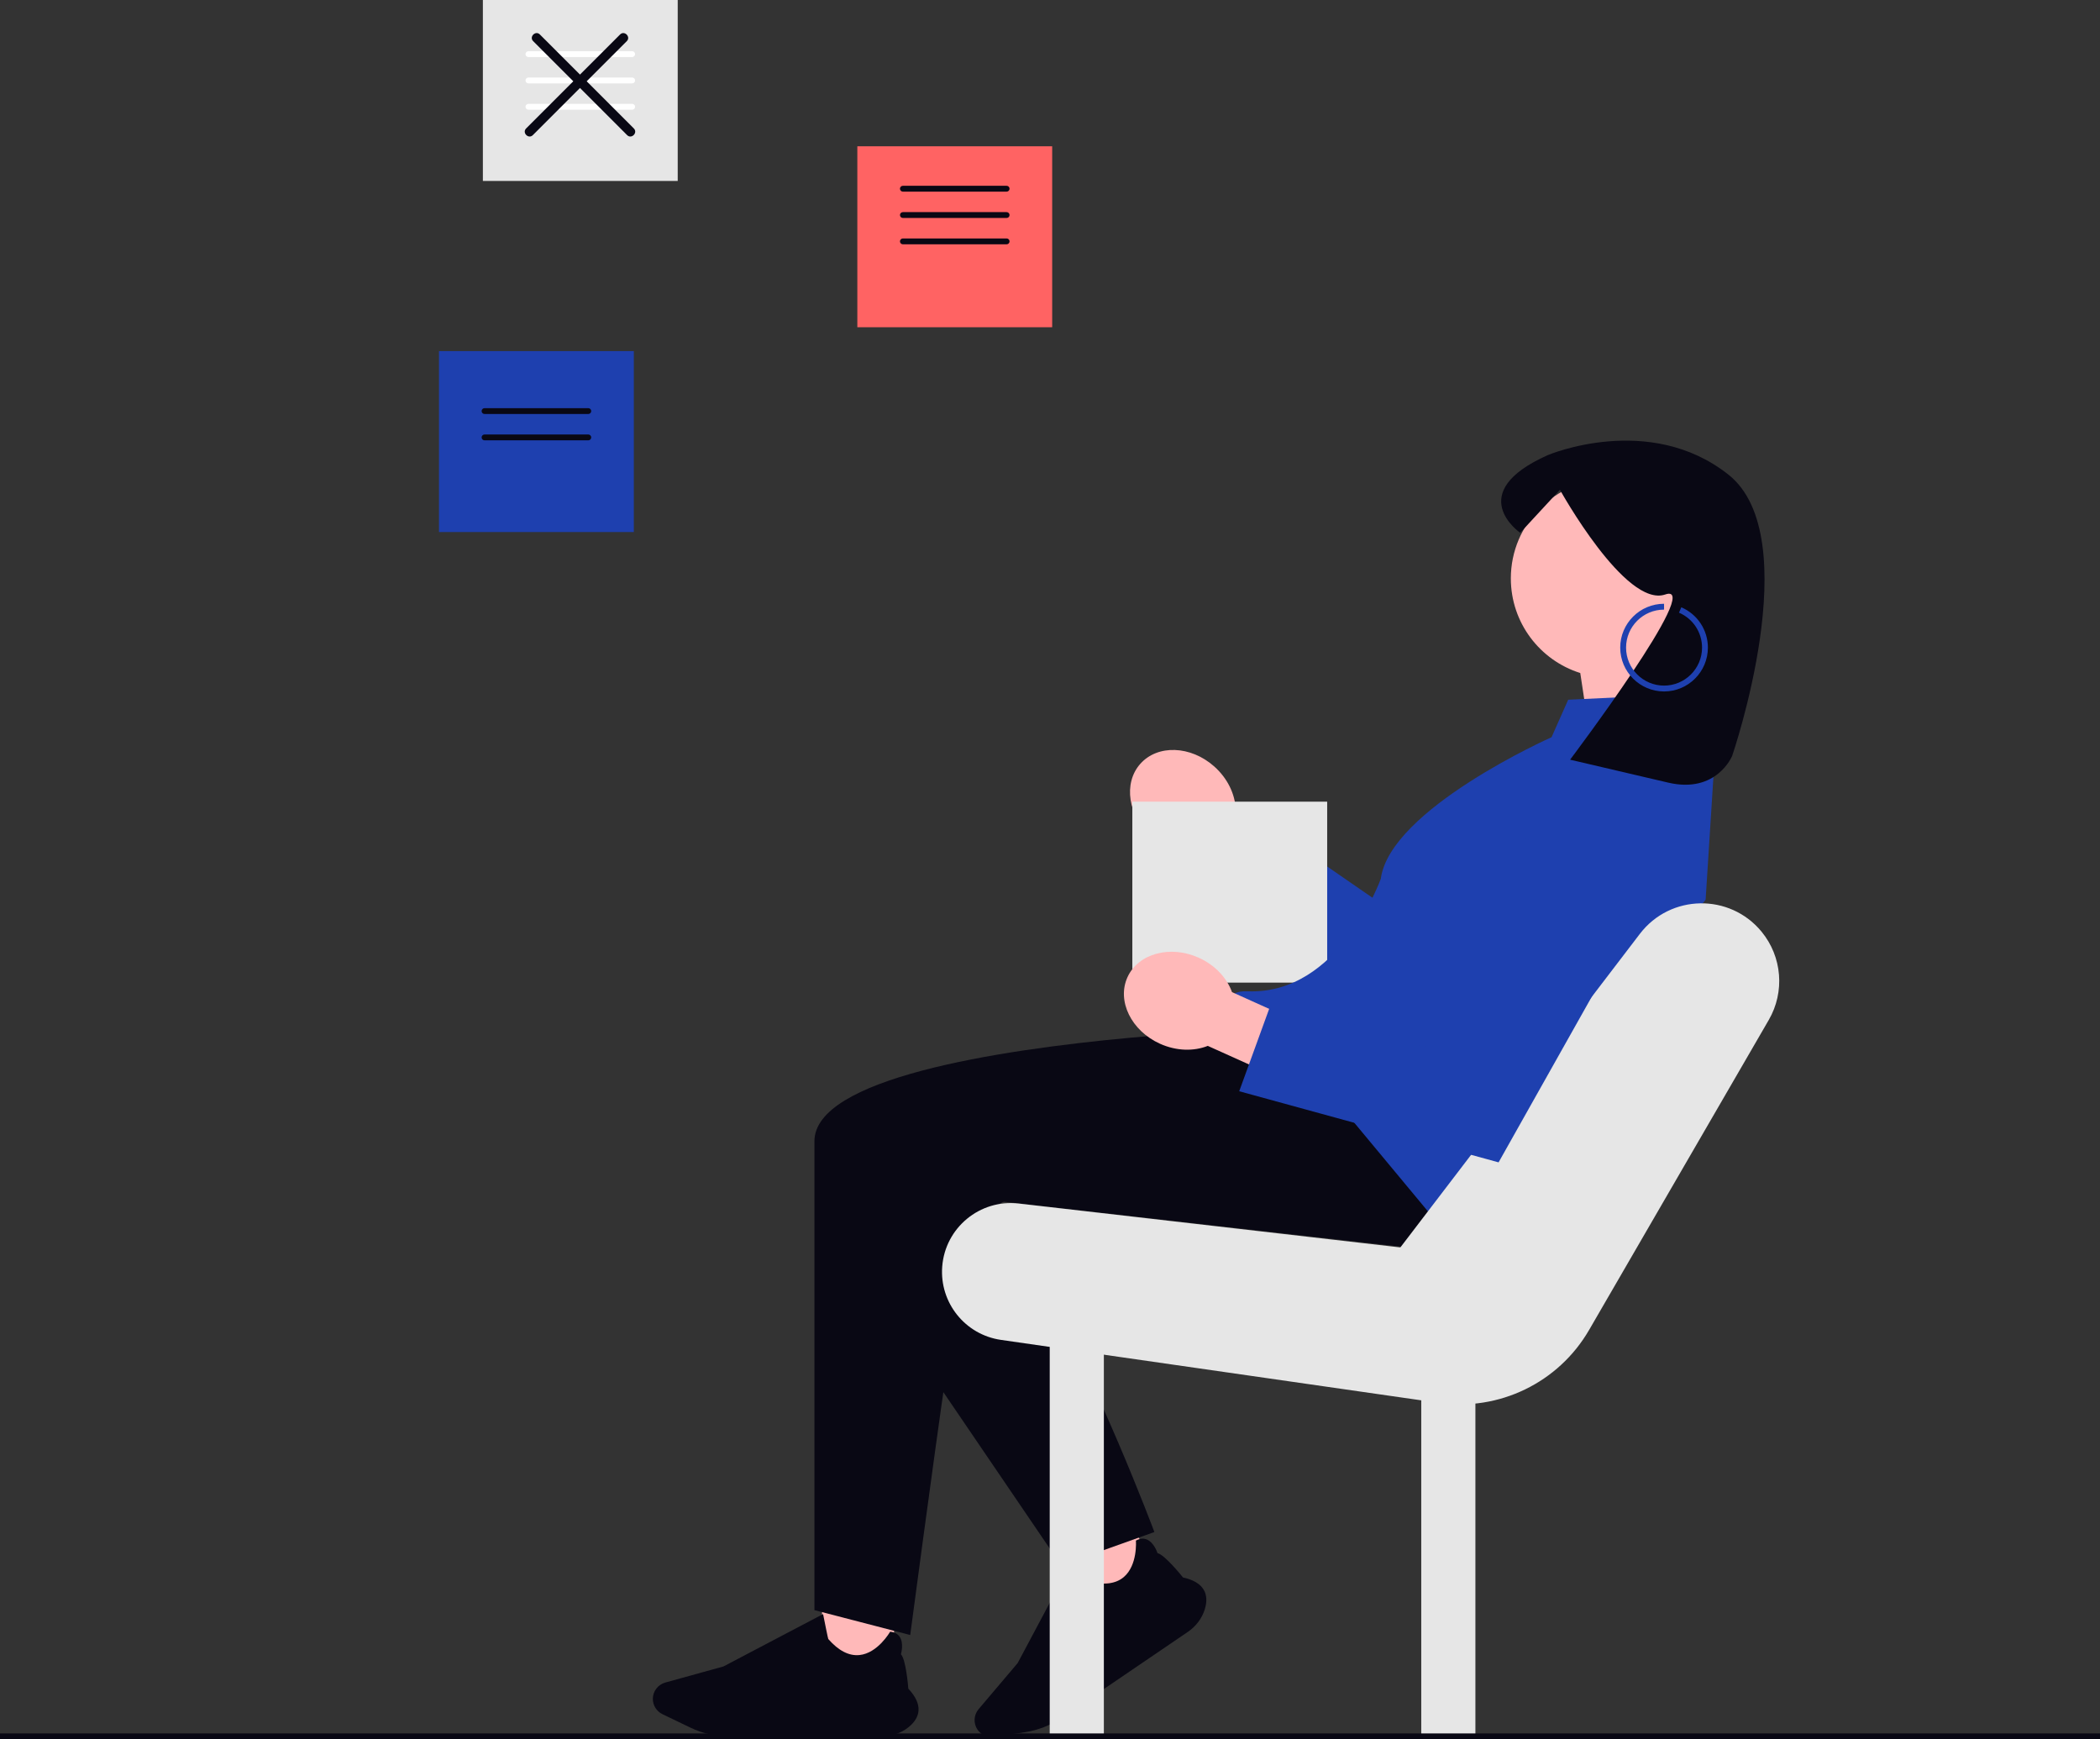 <svg xmlns="http://www.w3.org/2000/svg" width="717.828" height="594.459" viewBox="0 0 717.828 594.459" xmlns:xlink="http://www.w3.org/1999/xlink" role="img" artist="Katerina Limpitsouni" source="https://undraw.co/"><rect x="0" y="0" width="717.828" height="594.459" fill="#333333" stroke="none"/><path d="m422.39,276.584l25.787,22.945-13.397,15.056-25.787-22.945c-5.115.378-10.777-1.496-15.371-5.584-8.038-7.152-9.756-18.343-3.837-24.995,5.919-6.652,17.234-6.247,25.272.905,4.594,4.088,7.113,9.493,7.333,14.617Z" fill="#ffb9b9" stroke-width="0"/><polyline points="532.942 255.738 486.352 318.709 434.835 283.169 414.602 309.647 491.936 359.356 571.996 284.081" fill="#1E40AF" stroke-width="0"/><rect x="387.058" y="274" width="66.601" height="61.844" fill="#e6e6e6" stroke-width="0"/><rect x="280.994" y="538.637" width="24.617" height="32.446" fill="#ffb9b9" stroke-width="0"/><path d="m301.409,593.476h-52.327c-4.472,0-8.967-1.024-12.998-2.962l-9.647-4.637c-1.995-.959-3.283-3.008-3.283-5.221,0-2.595,1.747-4.891,4.248-5.584l19.902-5.507,34.047-17.896.025.129c.637,3.225,1.623,8.096,1.749,8.392,3.492,4,7.078,5.843,10.661,5.48,6.249-.633,10.403-7.849,10.444-7.922l.032-.056.064.007c1.463.151,2.546.742,3.217,1.754,1.425,2.149.556,5.459.413,5.959,1.707,1.67,2.473,10.998,2.532,11.751,2.468,2.616,3.641,5.132,3.486,7.476-.136,2.05-1.272,3.953-3.378,5.657-2.533,2.051-5.796,3.18-9.186,3.18Z" fill="#090814" stroke-width="0"/><path d="m584.202,197.692c0-18.713-15.17-33.882-33.882-33.882s-33.882,15.17-33.882,33.882c0,15.176,9.978,28.02,23.731,32.333l6.55,43.288,33.391-27.826s-7.213-9.188-11.082-19.549c9.143-6.068,15.174-16.451,15.174-28.247Z" fill="#ffb9b9" stroke-width="0"/><path d="m583.736,236.869l-47.688,2.29-5.694,12.812s-55.221,24.53-58.365,48.4c0,0-14.249,39.741-45.553,38.435-31.304-1.305,61.212,89.682,61.212,89.682l95.376-121,3.559-56.004-2.847-14.615Z" fill="#1E40AF" stroke-width="0"/><path d="m343.272,410.75l-19.33-2.19c4.92,10.45,3.2,34.85-.33,59.2-4.66,32.07-12.48,91.06-12.48,91.06l-32.74-8.5v-160.27c0-21.38,61.81-31.1,108.05-35.38,27.62-2.55,49.69-3.17,49.69-3.17l64,77-156.86-17.75Z" fill="#090814" stroke-width="0"/><rect x="365.315" y="514.151" width="24.617" height="32.446" transform="translate(-232.939 304.3) rotate(-34.231)" fill="#ffb9b9" stroke-width="0"/><path d="m411.462,543.36c-1.19-2.02-3.57-3.44-7.09-4.21-.47-.59-6.35-7.87-8.7-8.3-.16-.49-1.3-3.71-3.69-4.69-.77-.31-1.58-.36-2.43-.13-.4.1-.81.27-1.22.49l-.06.03.01.06c.01.09.63,8.39-4.18,12.43-2.76,2.31-6.76,2.81-11.9,1.47-.27-.18-3.82-3.65-6.16-5.96l-.1-.09-.19.35-17.89,33.6-13.35,15.75c-1.68,1.97-1.84,4.86-.38,7,1.25,1.83,3.47,2.8,5.66,2.47l10.58-1.59c4.42-.67,8.72-2.35,12.41-4.86l43.27-29.44c2.8-1.91,4.86-4.68,5.8-7.8.78-2.59.65-4.8-.39-6.58Z" fill="#090814" stroke-width="0"/><path d="m355.013,437.75c19.68,32.64,39.58,85.87,39.58,85.87l-5.37,1.92-23.95,8.56-2.53.91s-12.33-18.12-27.39-40.25c-15.74-23.14-34.46-50.66-45.22-66.46v-11.25c0-21.38,61.81-31.1,108.05-35.38l-62.34,32.83c5.84,3.45,12.49,12.16,19.17,23.25Z" fill="#090814" stroke-width="0"/><path d="m602.157,318.449l-0-0c-10.862-13.232-31.224-12.875-41.615.729l-81.868,107.174-130.488-15.006c-13.239-1.522-25.094,8.257-26.116,21.544v0c-.949,12.34,7.836,23.302,20.086,25.063l149.64,21.516c20.61,2.963,40.953-6.897,51.395-24.911l61.414-105.953c5.553-9.579,4.577-21.599-2.449-30.157Z" fill="#e6e6e6" stroke-width="0"/><rect x="358.819" y="447.705" width="18.506" height="145.795" fill="#e6e6e6" stroke-width="0"/><rect x="485.819" y="447.705" width="18.506" height="145.795" fill="#e6e6e6" stroke-width="0"/><path d="m592.08,258.373s-5.298,12.984-21.836,9.117c-22.365-5.229-33.547-7.843-33.547-7.843,0,0,46.13-61.151,32.526-56.466-13.604,4.685-35.996-35.779-35.996-35.779l-13.591,14.699s-19.701-13.59,9.484-26.567c0,0,34.618-14.707,61.672,6.668,27.054,21.375,1.29,96.171,1.29,96.171h0Z" fill="#090814" stroke-width="0"/><path d="m568.812,236.327c-8.263,0-14.985-6.723-14.985-14.985s6.722-14.985,14.985-14.985v2c-7.16,0-12.985,5.825-12.985,12.985s5.825,12.985,12.985,12.985c7.161,0,12.986-5.825,12.986-12.985,0-5.205-3.092-9.893-7.877-11.942l.787-1.838c5.522,2.365,9.09,7.774,9.09,13.78,0,8.263-6.723,14.985-14.986,14.985Z" fill="#1E40AF" stroke-width="0"/><rect x="150.058" y="120" width="66.601" height="61.844" fill="#1E40AF" stroke-width="0"/><rect x="293.058" y="50" width="66.601" height="61.844" fill="#ff6363" stroke-width="0"/><path d="m421.132,339.091l31.469,14.182-8.28,18.374-31.469-14.182c-4.768,1.89-10.731,1.796-16.337-.731-9.809-4.421-14.796-14.585-11.137-22.704,3.659-8.118,14.576-11.115,24.386-6.695,5.606,2.527,9.627,6.931,11.369,11.755Z" fill="#ffb9b9" stroke-width="0"/><polyline points="520.389 286.135 494.765 360.158 434.977 341.652 423.589 372.97 512.251 397.275 566.132 301.5" fill="#1E40AF" stroke-width="0"/><line y1="593.459" x2="717.828" y2="593.459" fill="none" stroke="#090814" stroke-miterlimit="10" stroke-width="2"/><path d="m201.088,141.5h-35.458c-.552,0-1-.447-1-1s.448-1,1-1h35.458c.552,0,1,.447,1,1s-.448,1-1,1Z" fill="#090814" stroke-width="0"/><path d="m201.088,150.5h-35.458c-.552,0-1-.447-1-1s.448-1,1-1h35.458c.552,0,1,.447,1,1s-.448,1-1,1Z" fill="#090814" stroke-width="0"/><path d="m344.088,74.5h-35.458c-.552,0-1-.447-1-1s.448-1,1-1h35.458c.552,0,1,.447,1,1s-.448,1-1,1Z" fill="#090814" stroke-width="0"/><path d="m344.088,83.5h-35.458c-.552,0-1-.447-1-1s.448-1,1-1h35.458c.552,0,1,.447,1,1s-.448,1-1,1Z" fill="#090814" stroke-width="0"/><path d="m344.088,65.5h-35.458c-.552,0-1-.447-1-1s.448-1,1-1h35.458c.552,0,1,.447,1,1s-.448,1-1,1Z" fill="#090814" stroke-width="0"/><rect x="165.058" width="66.601" height="61.844" fill="#e6e6e6" stroke-width="0"/><path d="m216.088,28.5h-35.458c-.552,0-1-.447-1-1s.448-1,1-1h35.458c.552,0,1,.447,1,1s-.448,1-1,1Z" fill="#fff" stroke-width="0"/><path d="m216.088,37.5h-35.458c-.552,0-1-.447-1-1s.448-1,1-1h35.458c.552,0,1,.447,1,1s-.448,1-1,1Z" fill="#fff" stroke-width="0"/><path d="m216.088,19.5h-35.458c-.552,0-1-.447-1-1s.448-1,1-1h35.458c.552,0,1,.447,1,1s-.448,1-1,1Z" fill="#fff" stroke-width="0"/><path d="m182.25,14.066c10.707,10.707,21.413,21.413,32.12,32.12,1.473,1.473,3.761-.813,2.287-2.287-10.707-10.707-21.413-21.413-32.12-32.12-1.473-1.473-3.761.813-2.287,2.287h0Z" fill="#090814" stroke-width="0"/><path d="m211.966,11.779c-10.707,10.707-21.413,21.413-32.12,32.12-1.473,1.473.813,3.761,2.287,2.287,10.707-10.707,21.413-21.413,32.12-32.12,1.473-1.473-.813-3.761-2.287-2.287h0Z" fill="#090814" stroke-width="0"/></svg>